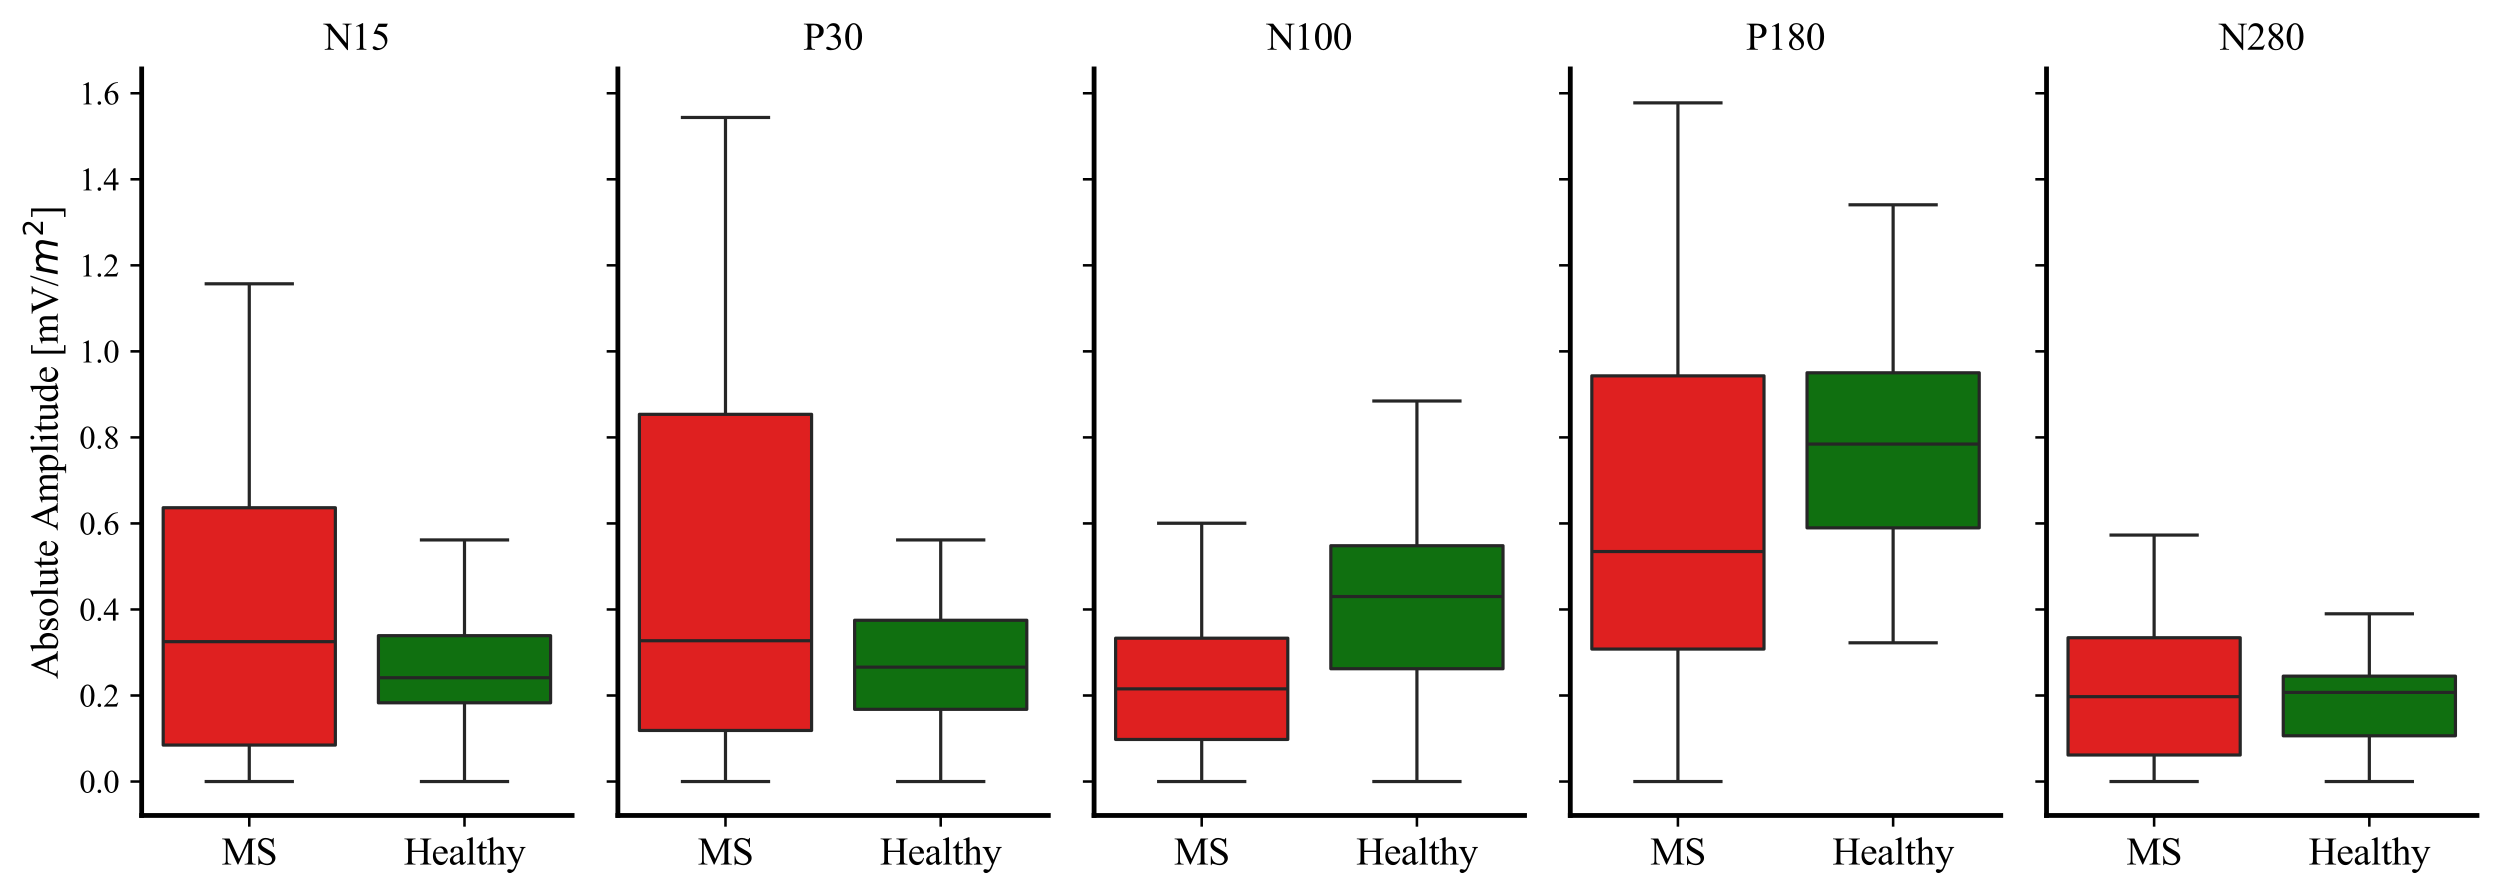 <?xml version="1.0" encoding="utf-8" standalone="no"?>
<!DOCTYPE svg PUBLIC "-//W3C//DTD SVG 1.1//EN"
  "http://www.w3.org/Graphics/SVG/1.1/DTD/svg11.dtd">
<svg xmlns:xlink="http://www.w3.org/1999/xlink" width="781.052pt" height="279.894pt" viewBox="0 0 781.052 279.894" xmlns="http://www.w3.org/2000/svg" version="1.1">
 <defs>
  <style type="text/css">*{stroke-linejoin: round; stroke-linecap: butt}</style>
 </defs>
 <g id="figure_1">
  <g id="patch_1">
   <path d="M 0 279.894 
L 781.052 279.894 
L 781.052 0 
L 0 0 
z
" style="fill: #ffffff"/>
  </g>
  <g id="axes_1">
   <g id="patch_2">
    <path d="M 44.26 254.773 
L 178.738 254.773 
L 178.738 21.532 
L 44.26 21.532 
z
" style="fill: #ffffff"/>
   </g>
   <g id="matplotlib.axis_1">
    <g id="xtick_1">
     <g id="line2d_1">
      <defs>
       <path id="m2c99f7ec53" d="M 0 0 
L 0 3.5 
" style="stroke: #000000; stroke-width: 0.8"/>
      </defs>
      <g>
       <use xlink:href="#m2c99f7ec53" x="77.88" y="254.773" style="stroke: #000000; stroke-width: 0.8"/>
      </g>
     </g>
     <g id="text_1">
      <!-- MS -->
      <g transform="translate(69.208 270.105) scale(0.12 -0.12)">
       <defs>
        <path id="TimesNewRomanPSMT-4d" d="M 2619 0 
L 981 3566 
L 981 734 
Q 981 344 1066 247 
Q 1181 116 1431 116 
L 1581 116 
L 1581 0 
L 106 0 
L 106 116 
L 256 116 
Q 525 116 638 278 
Q 706 378 706 734 
L 706 3503 
Q 706 3784 644 3909 
Q 600 4000 483 4061 
Q 366 4122 106 4122 
L 106 4238 
L 1306 4238 
L 2844 922 
L 4356 4238 
L 5556 4238 
L 5556 4122 
L 5409 4122 
Q 5138 4122 5025 3959 
Q 4956 3859 4956 3503 
L 4956 734 
Q 4956 344 5044 247 
Q 5159 116 5409 116 
L 5556 116 
L 5556 0 
L 3756 0 
L 3756 116 
L 3906 116 
Q 4178 116 4288 278 
Q 4356 378 4356 734 
L 4356 3566 
L 2722 0 
L 2619 0 
z
" transform="scale(0.016)"/>
        <path id="TimesNewRomanPSMT-53" d="M 2934 4334 
L 2934 2869 
L 2819 2869 
Q 2763 3291 2617 3541 
Q 2472 3791 2203 3937 
Q 1934 4084 1647 4084 
Q 1322 4084 1109 3886 
Q 897 3688 897 3434 
Q 897 3241 1031 3081 
Q 1225 2847 1953 2456 
Q 2547 2138 2764 1967 
Q 2981 1797 3098 1565 
Q 3216 1334 3216 1081 
Q 3216 600 2842 251 
Q 2469 -97 1881 -97 
Q 1697 -97 1534 -69 
Q 1438 -53 1133 45 
Q 828 144 747 144 
Q 669 144 623 97 
Q 578 50 556 -97 
L 441 -97 
L 441 1356 
L 556 1356 
Q 638 900 775 673 
Q 913 447 1195 297 
Q 1478 147 1816 147 
Q 2206 147 2432 353 
Q 2659 559 2659 841 
Q 2659 997 2573 1156 
Q 2488 1316 2306 1453 
Q 2184 1547 1640 1851 
Q 1097 2156 867 2337 
Q 638 2519 519 2737 
Q 400 2956 400 3219 
Q 400 3675 750 4004 
Q 1100 4334 1641 4334 
Q 1978 4334 2356 4169 
Q 2531 4091 2603 4091 
Q 2684 4091 2736 4139 
Q 2788 4188 2819 4334 
L 2934 4334 
z
" transform="scale(0.016)"/>
       </defs>
       <use xlink:href="#TimesNewRomanPSMT-4d"/>
       <use xlink:href="#TimesNewRomanPSMT-53" x="88.916"/>
      </g>
     </g>
    </g>
    <g id="xtick_2">
     <g id="line2d_2">
      <g>
       <use xlink:href="#m2c99f7ec53" x="145.119" y="254.773" style="stroke: #000000; stroke-width: 0.8"/>
      </g>
     </g>
     <g id="text_2">
      <!-- Healthy -->
      <g transform="translate(126.125 270.105) scale(0.12 -0.12)">
       <defs>
        <path id="TimesNewRomanPSMT-48" d="M 1316 2272 
L 3284 2272 
L 3284 3484 
Q 3284 3809 3244 3913 
Q 3213 3991 3113 4047 
Q 2978 4122 2828 4122 
L 2678 4122 
L 2678 4238 
L 4491 4238 
L 4491 4122 
L 4341 4122 
Q 4191 4122 4056 4050 
Q 3956 4000 3920 3898 
Q 3884 3797 3884 3484 
L 3884 750 
Q 3884 428 3925 325 
Q 3956 247 4053 191 
Q 4191 116 4341 116 
L 4491 116 
L 4491 0 
L 2678 0 
L 2678 116 
L 2828 116 
Q 3088 116 3206 269 
Q 3284 369 3284 750 
L 3284 2041 
L 1316 2041 
L 1316 750 
Q 1316 428 1356 325 
Q 1388 247 1488 191 
Q 1622 116 1772 116 
L 1925 116 
L 1925 0 
L 109 0 
L 109 116 
L 259 116 
Q 522 116 641 269 
Q 716 369 716 750 
L 716 3484 
Q 716 3809 675 3913 
Q 644 3991 547 4047 
Q 409 4122 259 4122 
L 109 4122 
L 109 4238 
L 1925 4238 
L 1925 4122 
L 1772 4122 
Q 1622 4122 1488 4050 
Q 1391 4000 1353 3898 
Q 1316 3797 1316 3484 
L 1316 2272 
z
" transform="scale(0.016)"/>
        <path id="TimesNewRomanPSMT-65" d="M 681 1784 
Q 678 1147 991 784 
Q 1303 422 1725 422 
Q 2006 422 2214 576 
Q 2422 731 2563 1106 
L 2659 1044 
Q 2594 616 2278 264 
Q 1963 -88 1488 -88 
Q 972 -88 605 314 
Q 238 716 238 1394 
Q 238 2128 614 2539 
Q 991 2950 1559 2950 
Q 2041 2950 2350 2633 
Q 2659 2316 2659 1784 
L 681 1784 
z
M 681 1966 
L 2006 1966 
Q 1991 2241 1941 2353 
Q 1863 2528 1708 2628 
Q 1553 2728 1384 2728 
Q 1125 2728 920 2526 
Q 716 2325 681 1966 
z
" transform="scale(0.016)"/>
        <path id="TimesNewRomanPSMT-61" d="M 1822 413 
Q 1381 72 1269 19 
Q 1100 -59 909 -59 
Q 613 -59 420 144 
Q 228 347 228 678 
Q 228 888 322 1041 
Q 450 1253 767 1440 
Q 1084 1628 1822 1897 
L 1822 2009 
Q 1822 2438 1686 2597 
Q 1550 2756 1291 2756 
Q 1094 2756 978 2650 
Q 859 2544 859 2406 
L 866 2225 
Q 866 2081 792 2003 
Q 719 1925 600 1925 
Q 484 1925 411 2006 
Q 338 2088 338 2228 
Q 338 2497 613 2722 
Q 888 2947 1384 2947 
Q 1766 2947 2009 2819 
Q 2194 2722 2281 2516 
Q 2338 2381 2338 1966 
L 2338 994 
Q 2338 584 2353 492 
Q 2369 400 2405 369 
Q 2441 338 2488 338 
Q 2538 338 2575 359 
Q 2641 400 2828 588 
L 2828 413 
Q 2478 -56 2159 -56 
Q 2006 -56 1915 50 
Q 1825 156 1822 413 
z
M 1822 616 
L 1822 1706 
Q 1350 1519 1213 1441 
Q 966 1303 859 1153 
Q 753 1003 753 825 
Q 753 600 887 451 
Q 1022 303 1197 303 
Q 1434 303 1822 616 
z
" transform="scale(0.016)"/>
        <path id="TimesNewRomanPSMT-6c" d="M 1184 4444 
L 1184 647 
Q 1184 378 1223 290 
Q 1263 203 1344 158 
Q 1425 113 1647 113 
L 1647 0 
L 244 0 
L 244 113 
Q 441 113 512 153 
Q 584 194 625 287 
Q 666 381 666 647 
L 666 3247 
Q 666 3731 644 3842 
Q 622 3953 573 3993 
Q 525 4034 450 4034 
Q 369 4034 244 3984 
L 191 4094 
L 1044 4444 
L 1184 4444 
z
" transform="scale(0.016)"/>
        <path id="TimesNewRomanPSMT-74" d="M 1031 3803 
L 1031 2863 
L 1700 2863 
L 1700 2644 
L 1031 2644 
L 1031 788 
Q 1031 509 1111 412 
Q 1191 316 1316 316 
Q 1419 316 1516 380 
Q 1613 444 1666 569 
L 1788 569 
Q 1678 263 1478 108 
Q 1278 -47 1066 -47 
Q 922 -47 784 33 
Q 647 113 581 261 
Q 516 409 516 719 
L 516 2644 
L 63 2644 
L 63 2747 
Q 234 2816 414 2980 
Q 594 3144 734 3369 
Q 806 3488 934 3803 
L 1031 3803 
z
" transform="scale(0.016)"/>
        <path id="TimesNewRomanPSMT-68" d="M 1041 4444 
L 1041 2350 
Q 1388 2731 1591 2839 
Q 1794 2947 1997 2947 
Q 2241 2947 2416 2812 
Q 2591 2678 2675 2391 
Q 2734 2191 2734 1659 
L 2734 647 
Q 2734 375 2778 275 
Q 2809 200 2884 156 
Q 2959 113 3159 113 
L 3159 0 
L 1753 0 
L 1753 113 
L 1819 113 
Q 2019 113 2097 173 
Q 2175 234 2206 353 
Q 2216 403 2216 647 
L 2216 1659 
Q 2216 2128 2167 2275 
Q 2119 2422 2012 2495 
Q 1906 2569 1756 2569 
Q 1603 2569 1437 2487 
Q 1272 2406 1041 2159 
L 1041 647 
Q 1041 353 1073 281 
Q 1106 209 1195 161 
Q 1284 113 1503 113 
L 1503 0 
L 84 0 
L 84 113 
Q 275 113 384 172 
Q 447 203 484 290 
Q 522 378 522 647 
L 522 3238 
Q 522 3728 498 3840 
Q 475 3953 426 3993 
Q 378 4034 297 4034 
Q 231 4034 84 3984 
L 41 4094 
L 897 4444 
L 1041 4444 
z
" transform="scale(0.016)"/>
        <path id="TimesNewRomanPSMT-79" d="M 38 2863 
L 1372 2863 
L 1372 2747 
L 1306 2747 
Q 1166 2747 1095 2686 
Q 1025 2625 1025 2534 
Q 1025 2413 1128 2197 
L 1825 753 
L 2466 2334 
Q 2519 2463 2519 2588 
Q 2519 2644 2497 2672 
Q 2472 2706 2419 2726 
Q 2366 2747 2231 2747 
L 2231 2863 
L 3163 2863 
L 3163 2747 
Q 3047 2734 2984 2696 
Q 2922 2659 2847 2556 
Q 2819 2513 2741 2316 
L 1575 -541 
Q 1406 -956 1132 -1168 
Q 859 -1381 606 -1381 
Q 422 -1381 303 -1275 
Q 184 -1169 184 -1031 
Q 184 -900 270 -820 
Q 356 -741 506 -741 
Q 609 -741 788 -809 
Q 913 -856 944 -856 
Q 1038 -856 1148 -759 
Q 1259 -663 1372 -384 
L 1575 113 
L 547 2272 
Q 500 2369 397 2513 
Q 319 2622 269 2659 
Q 197 2709 38 2747 
L 38 2863 
z
" transform="scale(0.016)"/>
       </defs>
       <use xlink:href="#TimesNewRomanPSMT-48"/>
       <use xlink:href="#TimesNewRomanPSMT-65" x="72.217"/>
       <use xlink:href="#TimesNewRomanPSMT-61" x="116.602"/>
       <use xlink:href="#TimesNewRomanPSMT-6c" x="160.986"/>
       <use xlink:href="#TimesNewRomanPSMT-74" x="188.77"/>
       <use xlink:href="#TimesNewRomanPSMT-68" x="216.553"/>
       <use xlink:href="#TimesNewRomanPSMT-79" x="266.553"/>
      </g>
     </g>
    </g>
   </g>
   <g id="matplotlib.axis_2">
    <g id="ytick_1">
     <g id="line2d_3">
      <defs>
       <path id="m63842a3127" d="M 0 0 
L -3.5 0 
" style="stroke: #000000; stroke-width: 0.8"/>
      </defs>
      <g>
       <use xlink:href="#m63842a3127" x="44.26" y="244.171" style="stroke: #000000; stroke-width: 0.8"/>
      </g>
     </g>
     <g id="text_3">
      <!-- 0.0 -->
      <g transform="translate(24.76 247.643) scale(0.1 -0.1)">
       <defs>
        <path id="TimesNewRomanPSMT-30" d="M 231 2094 
Q 231 2819 450 3342 
Q 669 3866 1031 4122 
Q 1313 4325 1613 4325 
Q 2100 4325 2488 3828 
Q 2972 3213 2972 2159 
Q 2972 1422 2759 906 
Q 2547 391 2217 158 
Q 1888 -75 1581 -75 
Q 975 -75 572 641 
Q 231 1244 231 2094 
z
M 844 2016 
Q 844 1141 1059 588 
Q 1238 122 1591 122 
Q 1759 122 1940 273 
Q 2122 425 2216 781 
Q 2359 1319 2359 2297 
Q 2359 3022 2209 3506 
Q 2097 3866 1919 4016 
Q 1791 4119 1609 4119 
Q 1397 4119 1231 3928 
Q 1006 3669 925 3112 
Q 844 2556 844 2016 
z
" transform="scale(0.016)"/>
        <path id="TimesNewRomanPSMT-2e" d="M 800 606 
Q 947 606 1047 504 
Q 1147 403 1147 259 
Q 1147 116 1045 14 
Q 944 -88 800 -88 
Q 656 -88 554 14 
Q 453 116 453 259 
Q 453 406 554 506 
Q 656 606 800 606 
z
" transform="scale(0.016)"/>
       </defs>
       <use xlink:href="#TimesNewRomanPSMT-30"/>
       <use xlink:href="#TimesNewRomanPSMT-2e" x="50"/>
       <use xlink:href="#TimesNewRomanPSMT-30" x="75"/>
      </g>
     </g>
    </g>
    <g id="ytick_2">
     <g id="line2d_4">
      <g>
       <use xlink:href="#m63842a3127" x="44.26" y="217.292" style="stroke: #000000; stroke-width: 0.8"/>
      </g>
     </g>
     <g id="text_4">
      <!-- 0.2 -->
      <g transform="translate(24.76 220.764) scale(0.1 -0.1)">
       <defs>
        <path id="TimesNewRomanPSMT-32" d="M 2934 816 
L 2638 0 
L 138 0 
L 138 116 
Q 1241 1122 1691 1759 
Q 2141 2397 2141 2925 
Q 2141 3328 1894 3587 
Q 1647 3847 1303 3847 
Q 991 3847 742 3664 
Q 494 3481 375 3128 
L 259 3128 
Q 338 3706 661 4015 
Q 984 4325 1469 4325 
Q 1984 4325 2329 3994 
Q 2675 3663 2675 3213 
Q 2675 2891 2525 2569 
Q 2294 2063 1775 1497 
Q 997 647 803 472 
L 1909 472 
Q 2247 472 2383 497 
Q 2519 522 2628 598 
Q 2738 675 2819 816 
L 2934 816 
z
" transform="scale(0.016)"/>
       </defs>
       <use xlink:href="#TimesNewRomanPSMT-30"/>
       <use xlink:href="#TimesNewRomanPSMT-2e" x="50"/>
       <use xlink:href="#TimesNewRomanPSMT-32" x="75"/>
      </g>
     </g>
    </g>
    <g id="ytick_3">
     <g id="line2d_5">
      <g>
       <use xlink:href="#m63842a3127" x="44.26" y="190.413" style="stroke: #000000; stroke-width: 0.8"/>
      </g>
     </g>
     <g id="text_5">
      <!-- 0.4 -->
      <g transform="translate(24.76 193.885) scale(0.1 -0.1)">
       <defs>
        <path id="TimesNewRomanPSMT-34" d="M 2978 1563 
L 2978 1119 
L 2409 1119 
L 2409 0 
L 1894 0 
L 1894 1119 
L 100 1119 
L 100 1519 
L 2066 4325 
L 2409 4325 
L 2409 1563 
L 2978 1563 
z
M 1894 1563 
L 1894 3666 
L 406 1563 
L 1894 1563 
z
" transform="scale(0.016)"/>
       </defs>
       <use xlink:href="#TimesNewRomanPSMT-30"/>
       <use xlink:href="#TimesNewRomanPSMT-2e" x="50"/>
       <use xlink:href="#TimesNewRomanPSMT-34" x="75"/>
      </g>
     </g>
    </g>
    <g id="ytick_4">
     <g id="line2d_6">
      <g>
       <use xlink:href="#m63842a3127" x="44.26" y="163.534" style="stroke: #000000; stroke-width: 0.8"/>
      </g>
     </g>
     <g id="text_6">
      <!-- 0.6 -->
      <g transform="translate(24.76 167.006) scale(0.1 -0.1)">
       <defs>
        <path id="TimesNewRomanPSMT-36" d="M 2869 4325 
L 2869 4209 
Q 2456 4169 2195 4045 
Q 1934 3922 1679 3669 
Q 1425 3416 1258 3105 
Q 1091 2794 978 2366 
Q 1428 2675 1881 2675 
Q 2316 2675 2634 2325 
Q 2953 1975 2953 1425 
Q 2953 894 2631 456 
Q 2244 -75 1606 -75 
Q 1172 -75 869 213 
Q 275 772 275 1663 
Q 275 2231 503 2743 
Q 731 3256 1154 3653 
Q 1578 4050 1965 4187 
Q 2353 4325 2688 4325 
L 2869 4325 
z
M 925 2138 
Q 869 1716 869 1456 
Q 869 1156 980 804 
Q 1091 453 1309 247 
Q 1469 100 1697 100 
Q 1969 100 2183 356 
Q 2397 613 2397 1088 
Q 2397 1622 2184 2012 
Q 1972 2403 1581 2403 
Q 1463 2403 1327 2353 
Q 1191 2303 925 2138 
z
" transform="scale(0.016)"/>
       </defs>
       <use xlink:href="#TimesNewRomanPSMT-30"/>
       <use xlink:href="#TimesNewRomanPSMT-2e" x="50"/>
       <use xlink:href="#TimesNewRomanPSMT-36" x="75"/>
      </g>
     </g>
    </g>
    <g id="ytick_5">
     <g id="line2d_7">
      <g>
       <use xlink:href="#m63842a3127" x="44.26" y="136.655" style="stroke: #000000; stroke-width: 0.8"/>
      </g>
     </g>
     <g id="text_7">
      <!-- 0.8 -->
      <g transform="translate(24.76 140.127) scale(0.1 -0.1)">
       <defs>
        <path id="TimesNewRomanPSMT-38" d="M 1228 2134 
Q 725 2547 579 2797 
Q 434 3047 434 3316 
Q 434 3728 753 4026 
Q 1072 4325 1600 4325 
Q 2113 4325 2425 4047 
Q 2738 3769 2738 3413 
Q 2738 3175 2569 2928 
Q 2400 2681 1866 2347 
Q 2416 1922 2594 1678 
Q 2831 1359 2831 1006 
Q 2831 559 2490 242 
Q 2150 -75 1597 -75 
Q 994 -75 656 303 
Q 388 606 388 966 
Q 388 1247 577 1523 
Q 766 1800 1228 2134 
z
M 1719 2469 
Q 2094 2806 2194 3001 
Q 2294 3197 2294 3444 
Q 2294 3772 2109 3958 
Q 1925 4144 1606 4144 
Q 1288 4144 1088 3959 
Q 888 3775 888 3528 
Q 888 3366 970 3203 
Q 1053 3041 1206 2894 
L 1719 2469 
z
M 1375 2016 
Q 1116 1797 991 1539 
Q 866 1281 866 981 
Q 866 578 1086 336 
Q 1306 94 1647 94 
Q 1984 94 2187 284 
Q 2391 475 2391 747 
Q 2391 972 2272 1150 
Q 2050 1481 1375 2016 
z
" transform="scale(0.016)"/>
       </defs>
       <use xlink:href="#TimesNewRomanPSMT-30"/>
       <use xlink:href="#TimesNewRomanPSMT-2e" x="50"/>
       <use xlink:href="#TimesNewRomanPSMT-38" x="75"/>
      </g>
     </g>
    </g>
    <g id="ytick_6">
     <g id="line2d_8">
      <g>
       <use xlink:href="#m63842a3127" x="44.26" y="109.776" style="stroke: #000000; stroke-width: 0.8"/>
      </g>
     </g>
     <g id="text_8">
      <!-- 1.0 -->
      <g transform="translate(24.76 113.248) scale(0.1 -0.1)">
       <defs>
        <path id="TimesNewRomanPSMT-31" d="M 750 3822 
L 1781 4325 
L 1884 4325 
L 1884 747 
Q 1884 391 1914 303 
Q 1944 216 2037 169 
Q 2131 122 2419 116 
L 2419 0 
L 825 0 
L 825 116 
Q 1125 122 1212 167 
Q 1300 213 1334 289 
Q 1369 366 1369 747 
L 1369 3034 
Q 1369 3497 1338 3628 
Q 1316 3728 1258 3775 
Q 1200 3822 1119 3822 
Q 1003 3822 797 3725 
L 750 3822 
z
" transform="scale(0.016)"/>
       </defs>
       <use xlink:href="#TimesNewRomanPSMT-31"/>
       <use xlink:href="#TimesNewRomanPSMT-2e" x="50"/>
       <use xlink:href="#TimesNewRomanPSMT-30" x="75"/>
      </g>
     </g>
    </g>
    <g id="ytick_7">
     <g id="line2d_9">
      <g>
       <use xlink:href="#m63842a3127" x="44.26" y="82.897" style="stroke: #000000; stroke-width: 0.8"/>
      </g>
     </g>
     <g id="text_9">
      <!-- 1.2 -->
      <g transform="translate(24.76 86.369) scale(0.1 -0.1)">
       <use xlink:href="#TimesNewRomanPSMT-31"/>
       <use xlink:href="#TimesNewRomanPSMT-2e" x="50"/>
       <use xlink:href="#TimesNewRomanPSMT-32" x="75"/>
      </g>
     </g>
    </g>
    <g id="ytick_8">
     <g id="line2d_10">
      <g>
       <use xlink:href="#m63842a3127" x="44.26" y="56.018" style="stroke: #000000; stroke-width: 0.8"/>
      </g>
     </g>
     <g id="text_10">
      <!-- 1.4 -->
      <g transform="translate(24.76 59.49) scale(0.1 -0.1)">
       <use xlink:href="#TimesNewRomanPSMT-31"/>
       <use xlink:href="#TimesNewRomanPSMT-2e" x="50"/>
       <use xlink:href="#TimesNewRomanPSMT-34" x="75"/>
      </g>
     </g>
    </g>
    <g id="ytick_9">
     <g id="line2d_11">
      <g>
       <use xlink:href="#m63842a3127" x="44.26" y="29.139" style="stroke: #000000; stroke-width: 0.8"/>
      </g>
     </g>
     <g id="text_11">
      <!-- 1.6 -->
      <g transform="translate(24.76 32.611) scale(0.1 -0.1)">
       <use xlink:href="#TimesNewRomanPSMT-31"/>
       <use xlink:href="#TimesNewRomanPSMT-2e" x="50"/>
       <use xlink:href="#TimesNewRomanPSMT-36" x="75"/>
      </g>
     </g>
    </g>
    <g id="text_12">
     <!-- Absolute Amplitude [mV/$m^2$] -->
     <g transform="translate(18.12 212.132) rotate(-90) scale(0.12 -0.12)">
      <defs>
       <path id="TimesNewRomanPSMT-41" d="M 2928 1419 
L 1288 1419 
L 1000 750 
Q 894 503 894 381 
Q 894 284 986 211 
Q 1078 138 1384 116 
L 1384 0 
L 50 0 
L 50 116 
Q 316 163 394 238 
Q 553 388 747 847 
L 2238 4334 
L 2347 4334 
L 3822 809 
Q 4000 384 4145 257 
Q 4291 131 4550 116 
L 4550 0 
L 2878 0 
L 2878 116 
Q 3131 128 3220 200 
Q 3309 272 3309 375 
Q 3309 513 3184 809 
L 2928 1419 
z
M 2841 1650 
L 2122 3363 
L 1384 1650 
L 2841 1650 
z
" transform="scale(0.016)"/>
       <path id="TimesNewRomanPSMT-62" d="M 984 2369 
Q 1400 2947 1881 2947 
Q 2322 2947 2650 2570 
Q 2978 2194 2978 1541 
Q 2978 778 2472 313 
Q 2038 -88 1503 -88 
Q 1253 -88 995 3 
Q 738 94 469 275 
L 469 3241 
Q 469 3728 445 3840 
Q 422 3953 372 3993 
Q 322 4034 247 4034 
Q 159 4034 28 3984 
L -16 4094 
L 844 4444 
L 984 4444 
L 984 2369 
z
M 984 2169 
L 984 456 
Q 1144 300 1314 220 
Q 1484 141 1663 141 
Q 1947 141 2192 453 
Q 2438 766 2438 1363 
Q 2438 1913 2192 2208 
Q 1947 2503 1634 2503 
Q 1469 2503 1303 2419 
Q 1178 2356 984 2169 
z
" transform="scale(0.016)"/>
       <path id="TimesNewRomanPSMT-73" d="M 2050 2947 
L 2050 1972 
L 1947 1972 
Q 1828 2431 1642 2597 
Q 1456 2763 1169 2763 
Q 950 2763 815 2647 
Q 681 2531 681 2391 
Q 681 2216 781 2091 
Q 878 1963 1175 1819 
L 1631 1597 
Q 2266 1288 2266 781 
Q 2266 391 1970 151 
Q 1675 -88 1309 -88 
Q 1047 -88 709 6 
Q 606 38 541 38 
Q 469 38 428 -44 
L 325 -44 
L 325 978 
L 428 978 
Q 516 541 762 319 
Q 1009 97 1316 97 
Q 1531 97 1667 223 
Q 1803 350 1803 528 
Q 1803 744 1651 891 
Q 1500 1038 1047 1263 
Q 594 1488 453 1669 
Q 313 1847 313 2119 
Q 313 2472 555 2709 
Q 797 2947 1181 2947 
Q 1350 2947 1591 2875 
Q 1750 2828 1803 2828 
Q 1853 2828 1881 2850 
Q 1909 2872 1947 2947 
L 2050 2947 
z
" transform="scale(0.016)"/>
       <path id="TimesNewRomanPSMT-6f" d="M 1600 2947 
Q 2250 2947 2644 2453 
Q 2978 2031 2978 1484 
Q 2978 1100 2793 706 
Q 2609 313 2286 112 
Q 1963 -88 1566 -88 
Q 919 -88 538 428 
Q 216 863 216 1403 
Q 216 1797 411 2186 
Q 606 2575 925 2761 
Q 1244 2947 1600 2947 
z
M 1503 2744 
Q 1338 2744 1170 2645 
Q 1003 2547 900 2300 
Q 797 2053 797 1666 
Q 797 1041 1045 587 
Q 1294 134 1700 134 
Q 2003 134 2200 384 
Q 2397 634 2397 1244 
Q 2397 2006 2069 2444 
Q 1847 2744 1503 2744 
z
" transform="scale(0.016)"/>
       <path id="TimesNewRomanPSMT-75" d="M 2709 2863 
L 2709 1128 
Q 2709 631 2732 520 
Q 2756 409 2807 365 
Q 2859 322 2928 322 
Q 3025 322 3147 375 
L 3191 266 
L 2334 -88 
L 2194 -88 
L 2194 519 
Q 1825 119 1631 15 
Q 1438 -88 1222 -88 
Q 981 -88 804 51 
Q 628 191 559 409 
Q 491 628 491 1028 
L 491 2306 
Q 491 2509 447 2587 
Q 403 2666 317 2708 
Q 231 2750 6 2747 
L 6 2863 
L 1009 2863 
L 1009 947 
Q 1009 547 1148 422 
Q 1288 297 1484 297 
Q 1619 297 1789 381 
Q 1959 466 2194 703 
L 2194 2325 
Q 2194 2569 2105 2655 
Q 2016 2741 1734 2747 
L 1734 2863 
L 2709 2863 
z
" transform="scale(0.016)"/>
       <path id="TimesNewRomanPSMT-20" transform="scale(0.016)"/>
       <path id="TimesNewRomanPSMT-6d" d="M 1050 2338 
Q 1363 2650 1419 2697 
Q 1559 2816 1721 2881 
Q 1884 2947 2044 2947 
Q 2313 2947 2506 2790 
Q 2700 2634 2766 2338 
Q 3088 2713 3309 2830 
Q 3531 2947 3766 2947 
Q 3994 2947 4170 2830 
Q 4347 2713 4450 2447 
Q 4519 2266 4519 1878 
L 4519 647 
Q 4519 378 4559 278 
Q 4591 209 4675 161 
Q 4759 113 4950 113 
L 4950 0 
L 3538 0 
L 3538 113 
L 3597 113 
Q 3781 113 3884 184 
Q 3956 234 3988 344 
Q 4000 397 4000 647 
L 4000 1878 
Q 4000 2228 3916 2372 
Q 3794 2572 3525 2572 
Q 3359 2572 3192 2489 
Q 3025 2406 2788 2181 
L 2781 2147 
L 2788 2013 
L 2788 647 
Q 2788 353 2820 281 
Q 2853 209 2943 161 
Q 3034 113 3253 113 
L 3253 0 
L 1806 0 
L 1806 113 
Q 2044 113 2133 169 
Q 2222 225 2256 338 
Q 2272 391 2272 647 
L 2272 1878 
Q 2272 2228 2169 2381 
Q 2031 2581 1784 2581 
Q 1616 2581 1450 2491 
Q 1191 2353 1050 2181 
L 1050 647 
Q 1050 366 1089 281 
Q 1128 197 1204 155 
Q 1281 113 1516 113 
L 1516 0 
L 100 0 
L 100 113 
Q 297 113 375 155 
Q 453 197 493 289 
Q 534 381 534 647 
L 534 1741 
Q 534 2213 506 2350 
Q 484 2453 437 2492 
Q 391 2531 309 2531 
Q 222 2531 100 2484 
L 53 2597 
L 916 2947 
L 1050 2947 
L 1050 2338 
z
" transform="scale(0.016)"/>
       <path id="TimesNewRomanPSMT-70" d="M -6 2578 
L 875 2934 
L 994 2934 
L 994 2266 
Q 1216 2644 1439 2795 
Q 1663 2947 1909 2947 
Q 2341 2947 2628 2609 
Q 2981 2197 2981 1534 
Q 2981 794 2556 309 
Q 2206 -88 1675 -88 
Q 1444 -88 1275 -22 
Q 1150 25 994 166 
L 994 -706 
Q 994 -1000 1030 -1079 
Q 1066 -1159 1155 -1206 
Q 1244 -1253 1478 -1253 
L 1478 -1369 
L -22 -1369 
L -22 -1253 
L 56 -1253 
Q 228 -1256 350 -1188 
Q 409 -1153 442 -1076 
Q 475 -1000 475 -688 
L 475 2019 
Q 475 2297 450 2372 
Q 425 2447 370 2484 
Q 316 2522 222 2522 
Q 147 2522 31 2478 
L -6 2578 
z
M 994 2081 
L 994 1013 
Q 994 666 1022 556 
Q 1066 375 1236 237 
Q 1406 100 1666 100 
Q 1978 100 2172 344 
Q 2425 663 2425 1241 
Q 2425 1897 2138 2250 
Q 1938 2494 1663 2494 
Q 1513 2494 1366 2419 
Q 1253 2363 994 2081 
z
" transform="scale(0.016)"/>
       <path id="TimesNewRomanPSMT-69" d="M 928 4444 
Q 1059 4444 1151 4351 
Q 1244 4259 1244 4128 
Q 1244 3997 1151 3903 
Q 1059 3809 928 3809 
Q 797 3809 703 3903 
Q 609 3997 609 4128 
Q 609 4259 701 4351 
Q 794 4444 928 4444 
z
M 1188 2947 
L 1188 647 
Q 1188 378 1227 289 
Q 1266 200 1342 156 
Q 1419 113 1622 113 
L 1622 0 
L 231 0 
L 231 113 
Q 441 113 512 153 
Q 584 194 626 287 
Q 669 381 669 647 
L 669 1750 
Q 669 2216 641 2353 
Q 619 2453 572 2492 
Q 525 2531 444 2531 
Q 356 2531 231 2484 
L 188 2597 
L 1050 2947 
L 1188 2947 
z
" transform="scale(0.016)"/>
       <path id="TimesNewRomanPSMT-64" d="M 2222 322 
Q 2013 103 1813 7 
Q 1613 -88 1381 -88 
Q 913 -88 563 304 
Q 213 697 213 1313 
Q 213 1928 600 2439 
Q 988 2950 1597 2950 
Q 1975 2950 2222 2709 
L 2222 3238 
Q 2222 3728 2198 3840 
Q 2175 3953 2125 3993 
Q 2075 4034 2000 4034 
Q 1919 4034 1784 3984 
L 1744 4094 
L 2597 4444 
L 2738 4444 
L 2738 1134 
Q 2738 631 2761 520 
Q 2784 409 2836 365 
Q 2888 322 2956 322 
Q 3041 322 3181 375 
L 3216 266 
L 2366 -88 
L 2222 -88 
L 2222 322 
z
M 2222 541 
L 2222 2016 
Q 2203 2228 2109 2403 
Q 2016 2578 1861 2667 
Q 1706 2756 1559 2756 
Q 1284 2756 1069 2509 
Q 784 2184 784 1559 
Q 784 928 1059 592 
Q 1334 256 1672 256 
Q 1956 256 2222 541 
z
" transform="scale(0.016)"/>
       <path id="TimesNewRomanPSMT-5b" d="M 1900 -1269 
L 525 -1269 
L 525 4334 
L 1900 4334 
L 1900 4088 
L 994 4088 
L 994 -1025 
L 1900 -1025 
L 1900 -1269 
z
" transform="scale(0.016)"/>
       <path id="TimesNewRomanPSMT-56" d="M 4544 4238 
L 4544 4122 
Q 4319 4081 4203 3978 
Q 4038 3825 3909 3509 
L 2431 -97 
L 2316 -97 
L 728 3556 
Q 606 3838 556 3900 
Q 478 3997 364 4051 
Q 250 4106 56 4122 
L 56 4238 
L 1788 4238 
L 1788 4122 
Q 1494 4094 1406 4022 
Q 1319 3950 1319 3838 
Q 1319 3681 1463 3350 
L 2541 866 
L 3541 3319 
Q 3688 3681 3688 3822 
Q 3688 3913 3597 3995 
Q 3506 4078 3291 4113 
Q 3275 4116 3238 4122 
L 3238 4238 
L 4544 4238 
z
" transform="scale(0.016)"/>
       <path id="TimesNewRomanPSMT-2f" d="M 1794 4444 
L 259 -88 
L 9 -88 
L 1544 4444 
L 1794 4444 
z
" transform="scale(0.016)"/>
       <path id="DejaVuSans-Oblique-6d" d="M 5747 2113 
L 5338 0 
L 4763 0 
L 5166 2094 
Q 5191 2228 5203 2325 
Q 5216 2422 5216 2491 
Q 5216 2772 5059 2928 
Q 4903 3084 4622 3084 
Q 4203 3084 3875 2770 
Q 3547 2456 3450 1953 
L 3066 0 
L 2491 0 
L 2900 2094 
Q 2925 2209 2937 2307 
Q 2950 2406 2950 2484 
Q 2950 2769 2794 2926 
Q 2638 3084 2363 3084 
Q 1938 3084 1609 2770 
Q 1281 2456 1184 1953 
L 800 0 
L 225 0 
L 909 3500 
L 1484 3500 
L 1375 2956 
Q 1609 3263 1923 3423 
Q 2238 3584 2597 3584 
Q 2978 3584 3223 3384 
Q 3469 3184 3519 2828 
Q 3781 3197 4126 3390 
Q 4472 3584 4856 3584 
Q 5306 3584 5551 3325 
Q 5797 3066 5797 2591 
Q 5797 2488 5784 2364 
Q 5772 2241 5747 2113 
z
" transform="scale(0.016)"/>
       <path id="DejaVuSans-32" d="M 1228 531 
L 3431 531 
L 3431 0 
L 469 0 
L 469 531 
Q 828 903 1448 1529 
Q 2069 2156 2228 2338 
Q 2531 2678 2651 2914 
Q 2772 3150 2772 3378 
Q 2772 3750 2511 3984 
Q 2250 4219 1831 4219 
Q 1534 4219 1204 4116 
Q 875 4013 500 3803 
L 500 4441 
Q 881 4594 1212 4672 
Q 1544 4750 1819 4750 
Q 2544 4750 2975 4387 
Q 3406 4025 3406 3419 
Q 3406 3131 3298 2873 
Q 3191 2616 2906 2266 
Q 2828 2175 2409 1742 
Q 1991 1309 1228 531 
z
" transform="scale(0.016)"/>
       <path id="TimesNewRomanPSMT-5d" d="M 234 4334 
L 1609 4334 
L 1609 -1272 
L 234 -1272 
L 234 -1025 
L 1141 -1025 
L 1141 4088 
L 234 4088 
L 234 4334 
z
" transform="scale(0.016)"/>
      </defs>
      <use xlink:href="#TimesNewRomanPSMT-41" transform="translate(0 0.766)"/>
      <use xlink:href="#TimesNewRomanPSMT-62" transform="translate(72.217 0.766)"/>
      <use xlink:href="#TimesNewRomanPSMT-73" transform="translate(122.217 0.766)"/>
      <use xlink:href="#TimesNewRomanPSMT-6f" transform="translate(161.133 0.766)"/>
      <use xlink:href="#TimesNewRomanPSMT-6c" transform="translate(211.133 0.766)"/>
      <use xlink:href="#TimesNewRomanPSMT-75" transform="translate(238.916 0.766)"/>
      <use xlink:href="#TimesNewRomanPSMT-74" transform="translate(288.916 0.766)"/>
      <use xlink:href="#TimesNewRomanPSMT-65" transform="translate(316.699 0.766)"/>
      <use xlink:href="#TimesNewRomanPSMT-20" transform="translate(361.084 0.766)"/>
      <use xlink:href="#TimesNewRomanPSMT-41" transform="translate(386.084 0.766)"/>
      <use xlink:href="#TimesNewRomanPSMT-6d" transform="translate(458.301 0.766)"/>
      <use xlink:href="#TimesNewRomanPSMT-70" transform="translate(536.084 0.766)"/>
      <use xlink:href="#TimesNewRomanPSMT-6c" transform="translate(586.084 0.766)"/>
      <use xlink:href="#TimesNewRomanPSMT-69" transform="translate(613.867 0.766)"/>
      <use xlink:href="#TimesNewRomanPSMT-74" transform="translate(641.65 0.766)"/>
      <use xlink:href="#TimesNewRomanPSMT-75" transform="translate(669.434 0.766)"/>
      <use xlink:href="#TimesNewRomanPSMT-64" transform="translate(719.434 0.766)"/>
      <use xlink:href="#TimesNewRomanPSMT-65" transform="translate(769.434 0.766)"/>
      <use xlink:href="#TimesNewRomanPSMT-20" transform="translate(813.818 0.766)"/>
      <use xlink:href="#TimesNewRomanPSMT-5b" transform="translate(838.818 0.766)"/>
      <use xlink:href="#TimesNewRomanPSMT-6d" transform="translate(872.119 0.766)"/>
      <use xlink:href="#TimesNewRomanPSMT-56" transform="translate(949.902 0.766)"/>
      <use xlink:href="#TimesNewRomanPSMT-2f" transform="translate(1022.119 0.766)"/>
      <use xlink:href="#DejaVuSans-Oblique-6d" transform="translate(1049.902 0.766)"/>
      <use xlink:href="#DejaVuSans-32" transform="translate(1151.964 39.047) scale(0.7)"/>
      <use xlink:href="#TimesNewRomanPSMT-5d" transform="translate(1199.235 0.766)"/>
     </g>
    </g>
   </g>
   <g id="patch_3">
    <path d="M 50.984 232.779 
L 104.775 232.779 
L 104.775 158.63 
L 50.984 158.63 
L 50.984 232.779 
z
" clip-path="url(#p8a18d5c0bf)" style="fill: #df2020; stroke: #262626; stroke-linejoin: miter"/>
   </g>
   <g id="line2d_12">
    <path d="M 77.88 232.779 
L 77.88 244.171 
" clip-path="url(#p8a18d5c0bf)" style="fill: none; stroke: #262626"/>
   </g>
   <g id="line2d_13">
    <path d="M 77.88 158.63 
L 77.88 88.667 
" clip-path="url(#p8a18d5c0bf)" style="fill: none; stroke: #262626"/>
   </g>
   <g id="line2d_14">
    <path d="M 64.432 244.171 
L 91.327 244.171 
" clip-path="url(#p8a18d5c0bf)" style="fill: none; stroke: #262626; stroke-linecap: square"/>
   </g>
   <g id="line2d_15">
    <path d="M 64.432 88.667 
L 91.327 88.667 
" clip-path="url(#p8a18d5c0bf)" style="fill: none; stroke: #262626; stroke-linecap: square"/>
   </g>
   <g id="patch_4">
    <path d="M 118.223 219.576 
L 172.014 219.576 
L 172.014 198.596 
L 118.223 198.596 
L 118.223 219.576 
z
" clip-path="url(#p8a18d5c0bf)" style="fill: #107010; stroke: #262626; stroke-linejoin: miter"/>
   </g>
   <g id="line2d_16">
    <path d="M 145.119 219.576 
L 145.119 244.171 
" clip-path="url(#p8a18d5c0bf)" style="fill: none; stroke: #262626"/>
   </g>
   <g id="line2d_17">
    <path d="M 145.119 198.596 
L 145.119 168.691 
" clip-path="url(#p8a18d5c0bf)" style="fill: none; stroke: #262626"/>
   </g>
   <g id="line2d_18">
    <path d="M 131.671 244.171 
L 158.567 244.171 
" clip-path="url(#p8a18d5c0bf)" style="fill: none; stroke: #262626; stroke-linecap: square"/>
   </g>
   <g id="line2d_19">
    <path d="M 131.671 168.691 
L 158.567 168.691 
" clip-path="url(#p8a18d5c0bf)" style="fill: none; stroke: #262626; stroke-linecap: square"/>
   </g>
   <g id="line2d_20">
    <path d="M 50.984 200.471 
L 104.775 200.471 
" clip-path="url(#p8a18d5c0bf)" style="fill: none; stroke: #262626"/>
   </g>
   <g id="line2d_21">
    <path d="M 118.223 211.732 
L 172.014 211.732 
" clip-path="url(#p8a18d5c0bf)" style="fill: none; stroke: #262626"/>
   </g>
   <g id="patch_5">
    <path d="M 44.26 254.773 
L 44.26 21.532 
" style="fill: none; stroke: #000000; stroke-width: 1.5; stroke-linejoin: miter; stroke-linecap: square"/>
   </g>
   <g id="patch_6">
    <path d="M 44.26 254.773 
L 178.738 254.773 
" style="fill: none; stroke: #000000; stroke-width: 1.5; stroke-linejoin: miter; stroke-linecap: square"/>
   </g>
   <g id="text_13">
    <!-- N15 -->
    <g transform="translate(101.166 15.533) scale(0.12 -0.12)">
     <defs>
      <path id="TimesNewRomanPSMT-4e" d="M -84 4238 
L 1066 4238 
L 3656 1059 
L 3656 3503 
Q 3656 3894 3569 3991 
Q 3453 4122 3203 4122 
L 3056 4122 
L 3056 4238 
L 4531 4238 
L 4531 4122 
L 4381 4122 
Q 4113 4122 4000 3959 
Q 3931 3859 3931 3503 
L 3931 -69 
L 3819 -69 
L 1025 3344 
L 1025 734 
Q 1025 344 1109 247 
Q 1228 116 1475 116 
L 1625 116 
L 1625 0 
L 150 0 
L 150 116 
L 297 116 
Q 569 116 681 278 
Q 750 378 750 734 
L 750 3681 
Q 566 3897 470 3965 
Q 375 4034 191 4094 
Q 100 4122 -84 4122 
L -84 4238 
z
" transform="scale(0.016)"/>
      <path id="TimesNewRomanPSMT-35" d="M 2778 4238 
L 2534 3706 
L 1259 3706 
L 981 3138 
Q 1809 3016 2294 2522 
Q 2709 2097 2709 1522 
Q 2709 1188 2573 903 
Q 2438 619 2231 419 
Q 2025 219 1772 97 
Q 1413 -75 1034 -75 
Q 653 -75 479 54 
Q 306 184 306 341 
Q 306 428 378 495 
Q 450 563 559 563 
Q 641 563 702 538 
Q 763 513 909 409 
Q 1144 247 1384 247 
Q 1750 247 2026 523 
Q 2303 800 2303 1197 
Q 2303 1581 2056 1914 
Q 1809 2247 1375 2428 
Q 1034 2569 447 2591 
L 1259 4238 
L 2778 4238 
z
" transform="scale(0.016)"/>
     </defs>
     <use xlink:href="#TimesNewRomanPSMT-4e"/>
     <use xlink:href="#TimesNewRomanPSMT-31" x="72.217"/>
     <use xlink:href="#TimesNewRomanPSMT-35" x="122.217"/>
    </g>
   </g>
  </g>
  <g id="axes_2">
   <g id="patch_7">
    <path d="M 193.038 254.773 
L 327.517 254.773 
L 327.517 21.532 
L 193.038 21.532 
z
" style="fill: #ffffff"/>
   </g>
   <g id="matplotlib.axis_3">
    <g id="xtick_3">
     <g id="line2d_22">
      <g>
       <use xlink:href="#m2c99f7ec53" x="226.658" y="254.773" style="stroke: #000000; stroke-width: 0.8"/>
      </g>
     </g>
     <g id="text_14">
      <!-- MS -->
      <g transform="translate(217.986 270.105) scale(0.12 -0.12)">
       <use xlink:href="#TimesNewRomanPSMT-4d"/>
       <use xlink:href="#TimesNewRomanPSMT-53" x="88.916"/>
      </g>
     </g>
    </g>
    <g id="xtick_4">
     <g id="line2d_23">
      <g>
       <use xlink:href="#m2c99f7ec53" x="293.897" y="254.773" style="stroke: #000000; stroke-width: 0.8"/>
      </g>
     </g>
     <g id="text_15">
      <!-- Healthy -->
      <g transform="translate(274.903 270.105) scale(0.12 -0.12)">
       <use xlink:href="#TimesNewRomanPSMT-48"/>
       <use xlink:href="#TimesNewRomanPSMT-65" x="72.217"/>
       <use xlink:href="#TimesNewRomanPSMT-61" x="116.602"/>
       <use xlink:href="#TimesNewRomanPSMT-6c" x="160.986"/>
       <use xlink:href="#TimesNewRomanPSMT-74" x="188.77"/>
       <use xlink:href="#TimesNewRomanPSMT-68" x="216.553"/>
       <use xlink:href="#TimesNewRomanPSMT-79" x="266.553"/>
      </g>
     </g>
    </g>
   </g>
   <g id="matplotlib.axis_4">
    <g id="ytick_10">
     <g id="line2d_24">
      <g>
       <use xlink:href="#m63842a3127" x="193.038" y="244.171" style="stroke: #000000; stroke-width: 0.8"/>
      </g>
     </g>
    </g>
    <g id="ytick_11">
     <g id="line2d_25">
      <g>
       <use xlink:href="#m63842a3127" x="193.038" y="217.292" style="stroke: #000000; stroke-width: 0.8"/>
      </g>
     </g>
    </g>
    <g id="ytick_12">
     <g id="line2d_26">
      <g>
       <use xlink:href="#m63842a3127" x="193.038" y="190.413" style="stroke: #000000; stroke-width: 0.8"/>
      </g>
     </g>
    </g>
    <g id="ytick_13">
     <g id="line2d_27">
      <g>
       <use xlink:href="#m63842a3127" x="193.038" y="163.534" style="stroke: #000000; stroke-width: 0.8"/>
      </g>
     </g>
    </g>
    <g id="ytick_14">
     <g id="line2d_28">
      <g>
       <use xlink:href="#m63842a3127" x="193.038" y="136.655" style="stroke: #000000; stroke-width: 0.8"/>
      </g>
     </g>
    </g>
    <g id="ytick_15">
     <g id="line2d_29">
      <g>
       <use xlink:href="#m63842a3127" x="193.038" y="109.776" style="stroke: #000000; stroke-width: 0.8"/>
      </g>
     </g>
    </g>
    <g id="ytick_16">
     <g id="line2d_30">
      <g>
       <use xlink:href="#m63842a3127" x="193.038" y="82.897" style="stroke: #000000; stroke-width: 0.8"/>
      </g>
     </g>
    </g>
    <g id="ytick_17">
     <g id="line2d_31">
      <g>
       <use xlink:href="#m63842a3127" x="193.038" y="56.018" style="stroke: #000000; stroke-width: 0.8"/>
      </g>
     </g>
    </g>
    <g id="ytick_18">
     <g id="line2d_32">
      <g>
       <use xlink:href="#m63842a3127" x="193.038" y="29.139" style="stroke: #000000; stroke-width: 0.8"/>
      </g>
     </g>
    </g>
   </g>
   <g id="patch_8">
    <path d="M 199.762 228.216 
L 253.554 228.216 
L 253.554 129.438 
L 199.762 129.438 
L 199.762 228.216 
z
" clip-path="url(#p6e54af9946)" style="fill: #df2020; stroke: #262626; stroke-linejoin: miter"/>
   </g>
   <g id="line2d_33">
    <path d="M 226.658 228.216 
L 226.658 244.171 
" clip-path="url(#p6e54af9946)" style="fill: none; stroke: #262626"/>
   </g>
   <g id="line2d_34">
    <path d="M 226.658 129.438 
L 226.658 36.704 
" clip-path="url(#p6e54af9946)" style="fill: none; stroke: #262626"/>
   </g>
   <g id="line2d_35">
    <path d="M 213.21 244.171 
L 240.106 244.171 
" clip-path="url(#p6e54af9946)" style="fill: none; stroke: #262626; stroke-linecap: square"/>
   </g>
   <g id="line2d_36">
    <path d="M 213.21 36.704 
L 240.106 36.704 
" clip-path="url(#p6e54af9946)" style="fill: none; stroke: #262626; stroke-linecap: square"/>
   </g>
   <g id="patch_9">
    <path d="M 267.002 221.61 
L 320.793 221.61 
L 320.793 193.779 
L 267.002 193.779 
L 267.002 221.61 
z
" clip-path="url(#p6e54af9946)" style="fill: #107010; stroke: #262626; stroke-linejoin: miter"/>
   </g>
   <g id="line2d_37">
    <path d="M 293.897 221.61 
L 293.897 244.171 
" clip-path="url(#p6e54af9946)" style="fill: none; stroke: #262626"/>
   </g>
   <g id="line2d_38">
    <path d="M 293.897 193.779 
L 293.897 168.691 
" clip-path="url(#p6e54af9946)" style="fill: none; stroke: #262626"/>
   </g>
   <g id="line2d_39">
    <path d="M 280.449 244.171 
L 307.345 244.171 
" clip-path="url(#p6e54af9946)" style="fill: none; stroke: #262626; stroke-linecap: square"/>
   </g>
   <g id="line2d_40">
    <path d="M 280.449 168.691 
L 307.345 168.691 
" clip-path="url(#p6e54af9946)" style="fill: none; stroke: #262626; stroke-linecap: square"/>
   </g>
   <g id="line2d_41">
    <path d="M 199.762 200.183 
L 253.554 200.183 
" clip-path="url(#p6e54af9946)" style="fill: none; stroke: #262626"/>
   </g>
   <g id="line2d_42">
    <path d="M 267.002 208.433 
L 320.793 208.433 
" clip-path="url(#p6e54af9946)" style="fill: none; stroke: #262626"/>
   </g>
   <g id="patch_10">
    <path d="M 193.038 254.773 
L 193.038 21.532 
" style="fill: none; stroke: #000000; stroke-width: 1.5; stroke-linejoin: miter; stroke-linecap: square"/>
   </g>
   <g id="patch_11">
    <path d="M 193.038 254.773 
L 327.517 254.773 
" style="fill: none; stroke: #000000; stroke-width: 1.5; stroke-linejoin: miter; stroke-linecap: square"/>
   </g>
   <g id="text_16">
    <!-- P30 -->
    <g transform="translate(250.941 15.533) scale(0.12 -0.12)">
     <defs>
      <path id="TimesNewRomanPSMT-50" d="M 1313 1984 
L 1313 750 
Q 1313 350 1400 253 
Q 1519 116 1759 116 
L 1922 116 
L 1922 0 
L 106 0 
L 106 116 
L 266 116 
Q 534 116 650 291 
Q 713 388 713 750 
L 713 3488 
Q 713 3888 628 3984 
Q 506 4122 266 4122 
L 106 4122 
L 106 4238 
L 1659 4238 
Q 2228 4238 2556 4120 
Q 2884 4003 3109 3725 
Q 3334 3447 3334 3066 
Q 3334 2547 2992 2222 
Q 2650 1897 2025 1897 
Q 1872 1897 1694 1919 
Q 1516 1941 1313 1984 
z
M 1313 2163 
Q 1478 2131 1606 2115 
Q 1734 2100 1825 2100 
Q 2150 2100 2386 2351 
Q 2622 2603 2622 3003 
Q 2622 3278 2509 3514 
Q 2397 3750 2190 3867 
Q 1984 3984 1722 3984 
Q 1563 3984 1313 3925 
L 1313 2163 
z
" transform="scale(0.016)"/>
      <path id="TimesNewRomanPSMT-33" d="M 325 3431 
Q 506 3859 782 4092 
Q 1059 4325 1472 4325 
Q 1981 4325 2253 3994 
Q 2459 3747 2459 3466 
Q 2459 3003 1878 2509 
Q 2269 2356 2469 2072 
Q 2669 1788 2669 1403 
Q 2669 853 2319 450 
Q 1863 -75 997 -75 
Q 569 -75 414 31 
Q 259 138 259 259 
Q 259 350 332 419 
Q 406 488 509 488 
Q 588 488 669 463 
Q 722 447 909 348 
Q 1097 250 1169 231 
Q 1284 197 1416 197 
Q 1734 197 1970 444 
Q 2206 691 2206 1028 
Q 2206 1275 2097 1509 
Q 2016 1684 1919 1775 
Q 1784 1900 1550 2001 
Q 1316 2103 1072 2103 
L 972 2103 
L 972 2197 
Q 1219 2228 1467 2375 
Q 1716 2522 1828 2728 
Q 1941 2934 1941 3181 
Q 1941 3503 1739 3701 
Q 1538 3900 1238 3900 
Q 753 3900 428 3381 
L 325 3431 
z
" transform="scale(0.016)"/>
     </defs>
     <use xlink:href="#TimesNewRomanPSMT-50"/>
     <use xlink:href="#TimesNewRomanPSMT-33" x="55.615"/>
     <use xlink:href="#TimesNewRomanPSMT-30" x="105.615"/>
    </g>
   </g>
  </g>
  <g id="axes_3">
   <g id="patch_12">
    <path d="M 341.817 254.773 
L 476.295 254.773 
L 476.295 21.532 
L 341.817 21.532 
z
" style="fill: #ffffff"/>
   </g>
   <g id="matplotlib.axis_5">
    <g id="xtick_5">
     <g id="line2d_43">
      <g>
       <use xlink:href="#m2c99f7ec53" x="375.436" y="254.773" style="stroke: #000000; stroke-width: 0.8"/>
      </g>
     </g>
     <g id="text_17">
      <!-- MS -->
      <g transform="translate(366.765 270.105) scale(0.12 -0.12)">
       <use xlink:href="#TimesNewRomanPSMT-4d"/>
       <use xlink:href="#TimesNewRomanPSMT-53" x="88.916"/>
      </g>
     </g>
    </g>
    <g id="xtick_6">
     <g id="line2d_44">
      <g>
       <use xlink:href="#m2c99f7ec53" x="442.676" y="254.773" style="stroke: #000000; stroke-width: 0.8"/>
      </g>
     </g>
     <g id="text_18">
      <!-- Healthy -->
      <g transform="translate(423.682 270.105) scale(0.12 -0.12)">
       <use xlink:href="#TimesNewRomanPSMT-48"/>
       <use xlink:href="#TimesNewRomanPSMT-65" x="72.217"/>
       <use xlink:href="#TimesNewRomanPSMT-61" x="116.602"/>
       <use xlink:href="#TimesNewRomanPSMT-6c" x="160.986"/>
       <use xlink:href="#TimesNewRomanPSMT-74" x="188.77"/>
       <use xlink:href="#TimesNewRomanPSMT-68" x="216.553"/>
       <use xlink:href="#TimesNewRomanPSMT-79" x="266.553"/>
      </g>
     </g>
    </g>
   </g>
   <g id="matplotlib.axis_6">
    <g id="ytick_19">
     <g id="line2d_45">
      <g>
       <use xlink:href="#m63842a3127" x="341.817" y="244.171" style="stroke: #000000; stroke-width: 0.8"/>
      </g>
     </g>
    </g>
    <g id="ytick_20">
     <g id="line2d_46">
      <g>
       <use xlink:href="#m63842a3127" x="341.817" y="217.292" style="stroke: #000000; stroke-width: 0.8"/>
      </g>
     </g>
    </g>
    <g id="ytick_21">
     <g id="line2d_47">
      <g>
       <use xlink:href="#m63842a3127" x="341.817" y="190.413" style="stroke: #000000; stroke-width: 0.8"/>
      </g>
     </g>
    </g>
    <g id="ytick_22">
     <g id="line2d_48">
      <g>
       <use xlink:href="#m63842a3127" x="341.817" y="163.534" style="stroke: #000000; stroke-width: 0.8"/>
      </g>
     </g>
    </g>
    <g id="ytick_23">
     <g id="line2d_49">
      <g>
       <use xlink:href="#m63842a3127" x="341.817" y="136.655" style="stroke: #000000; stroke-width: 0.8"/>
      </g>
     </g>
    </g>
    <g id="ytick_24">
     <g id="line2d_50">
      <g>
       <use xlink:href="#m63842a3127" x="341.817" y="109.776" style="stroke: #000000; stroke-width: 0.8"/>
      </g>
     </g>
    </g>
    <g id="ytick_25">
     <g id="line2d_51">
      <g>
       <use xlink:href="#m63842a3127" x="341.817" y="82.897" style="stroke: #000000; stroke-width: 0.8"/>
      </g>
     </g>
    </g>
    <g id="ytick_26">
     <g id="line2d_52">
      <g>
       <use xlink:href="#m63842a3127" x="341.817" y="56.018" style="stroke: #000000; stroke-width: 0.8"/>
      </g>
     </g>
    </g>
    <g id="ytick_27">
     <g id="line2d_53">
      <g>
       <use xlink:href="#m63842a3127" x="341.817" y="29.139" style="stroke: #000000; stroke-width: 0.8"/>
      </g>
     </g>
    </g>
   </g>
   <g id="patch_13">
    <path d="M 348.541 231.022 
L 402.332 231.022 
L 402.332 199.38 
L 348.541 199.38 
L 348.541 231.022 
z
" clip-path="url(#pd5e2090fb5)" style="fill: #df2020; stroke: #262626; stroke-linejoin: miter"/>
   </g>
   <g id="line2d_54">
    <path d="M 375.436 231.022 
L 375.436 244.171 
" clip-path="url(#pd5e2090fb5)" style="fill: none; stroke: #262626"/>
   </g>
   <g id="line2d_55">
    <path d="M 375.436 199.38 
L 375.436 163.469 
" clip-path="url(#pd5e2090fb5)" style="fill: none; stroke: #262626"/>
   </g>
   <g id="line2d_56">
    <path d="M 361.989 244.171 
L 388.884 244.171 
" clip-path="url(#pd5e2090fb5)" style="fill: none; stroke: #262626; stroke-linecap: square"/>
   </g>
   <g id="line2d_57">
    <path d="M 361.989 163.469 
L 388.884 163.469 
" clip-path="url(#pd5e2090fb5)" style="fill: none; stroke: #262626; stroke-linecap: square"/>
   </g>
   <g id="patch_14">
    <path d="M 415.78 208.926 
L 469.571 208.926 
L 469.571 170.494 
L 415.78 170.494 
L 415.78 208.926 
z
" clip-path="url(#pd5e2090fb5)" style="fill: #107010; stroke: #262626; stroke-linejoin: miter"/>
   </g>
   <g id="line2d_58">
    <path d="M 442.676 208.926 
L 442.676 244.171 
" clip-path="url(#pd5e2090fb5)" style="fill: none; stroke: #262626"/>
   </g>
   <g id="line2d_59">
    <path d="M 442.676 170.494 
L 442.676 125.272 
" clip-path="url(#pd5e2090fb5)" style="fill: none; stroke: #262626"/>
   </g>
   <g id="line2d_60">
    <path d="M 429.228 244.171 
L 456.123 244.171 
" clip-path="url(#pd5e2090fb5)" style="fill: none; stroke: #262626; stroke-linecap: square"/>
   </g>
   <g id="line2d_61">
    <path d="M 429.228 125.272 
L 456.123 125.272 
" clip-path="url(#pd5e2090fb5)" style="fill: none; stroke: #262626; stroke-linecap: square"/>
   </g>
   <g id="line2d_62">
    <path d="M 348.541 215.221 
L 402.332 215.221 
" clip-path="url(#pd5e2090fb5)" style="fill: none; stroke: #262626"/>
   </g>
   <g id="line2d_63">
    <path d="M 415.78 186.365 
L 469.571 186.365 
" clip-path="url(#pd5e2090fb5)" style="fill: none; stroke: #262626"/>
   </g>
   <g id="patch_15">
    <path d="M 341.817 254.773 
L 341.817 21.532 
" style="fill: none; stroke: #000000; stroke-width: 1.5; stroke-linejoin: miter; stroke-linecap: square"/>
   </g>
   <g id="patch_16">
    <path d="M 341.817 254.773 
L 476.295 254.773 
" style="fill: none; stroke: #000000; stroke-width: 1.5; stroke-linejoin: miter; stroke-linecap: square"/>
   </g>
   <g id="text_19">
    <!-- N100 -->
    <g transform="translate(395.723 15.533) scale(0.12 -0.12)">
     <use xlink:href="#TimesNewRomanPSMT-4e"/>
     <use xlink:href="#TimesNewRomanPSMT-31" x="72.217"/>
     <use xlink:href="#TimesNewRomanPSMT-30" x="122.217"/>
     <use xlink:href="#TimesNewRomanPSMT-30" x="172.217"/>
    </g>
   </g>
  </g>
  <g id="axes_4">
   <g id="patch_17">
    <path d="M 490.595 254.773 
L 625.074 254.773 
L 625.074 21.532 
L 490.595 21.532 
z
" style="fill: #ffffff"/>
   </g>
   <g id="matplotlib.axis_7">
    <g id="xtick_7">
     <g id="line2d_64">
      <g>
       <use xlink:href="#m2c99f7ec53" x="524.215" y="254.773" style="stroke: #000000; stroke-width: 0.8"/>
      </g>
     </g>
     <g id="text_20">
      <!-- MS -->
      <g transform="translate(515.543 270.105) scale(0.12 -0.12)">
       <use xlink:href="#TimesNewRomanPSMT-4d"/>
       <use xlink:href="#TimesNewRomanPSMT-53" x="88.916"/>
      </g>
     </g>
    </g>
    <g id="xtick_8">
     <g id="line2d_65">
      <g>
       <use xlink:href="#m2c99f7ec53" x="591.454" y="254.773" style="stroke: #000000; stroke-width: 0.8"/>
      </g>
     </g>
     <g id="text_21">
      <!-- Healthy -->
      <g transform="translate(572.46 270.105) scale(0.12 -0.12)">
       <use xlink:href="#TimesNewRomanPSMT-48"/>
       <use xlink:href="#TimesNewRomanPSMT-65" x="72.217"/>
       <use xlink:href="#TimesNewRomanPSMT-61" x="116.602"/>
       <use xlink:href="#TimesNewRomanPSMT-6c" x="160.986"/>
       <use xlink:href="#TimesNewRomanPSMT-74" x="188.77"/>
       <use xlink:href="#TimesNewRomanPSMT-68" x="216.553"/>
       <use xlink:href="#TimesNewRomanPSMT-79" x="266.553"/>
      </g>
     </g>
    </g>
   </g>
   <g id="matplotlib.axis_8">
    <g id="ytick_28">
     <g id="line2d_66">
      <g>
       <use xlink:href="#m63842a3127" x="490.595" y="244.171" style="stroke: #000000; stroke-width: 0.8"/>
      </g>
     </g>
    </g>
    <g id="ytick_29">
     <g id="line2d_67">
      <g>
       <use xlink:href="#m63842a3127" x="490.595" y="217.292" style="stroke: #000000; stroke-width: 0.8"/>
      </g>
     </g>
    </g>
    <g id="ytick_30">
     <g id="line2d_68">
      <g>
       <use xlink:href="#m63842a3127" x="490.595" y="190.413" style="stroke: #000000; stroke-width: 0.8"/>
      </g>
     </g>
    </g>
    <g id="ytick_31">
     <g id="line2d_69">
      <g>
       <use xlink:href="#m63842a3127" x="490.595" y="163.534" style="stroke: #000000; stroke-width: 0.8"/>
      </g>
     </g>
    </g>
    <g id="ytick_32">
     <g id="line2d_70">
      <g>
       <use xlink:href="#m63842a3127" x="490.595" y="136.655" style="stroke: #000000; stroke-width: 0.8"/>
      </g>
     </g>
    </g>
    <g id="ytick_33">
     <g id="line2d_71">
      <g>
       <use xlink:href="#m63842a3127" x="490.595" y="109.776" style="stroke: #000000; stroke-width: 0.8"/>
      </g>
     </g>
    </g>
    <g id="ytick_34">
     <g id="line2d_72">
      <g>
       <use xlink:href="#m63842a3127" x="490.595" y="82.897" style="stroke: #000000; stroke-width: 0.8"/>
      </g>
     </g>
    </g>
    <g id="ytick_35">
     <g id="line2d_73">
      <g>
       <use xlink:href="#m63842a3127" x="490.595" y="56.018" style="stroke: #000000; stroke-width: 0.8"/>
      </g>
     </g>
    </g>
    <g id="ytick_36">
     <g id="line2d_74">
      <g>
       <use xlink:href="#m63842a3127" x="490.595" y="29.139" style="stroke: #000000; stroke-width: 0.8"/>
      </g>
     </g>
    </g>
   </g>
   <g id="patch_18">
    <path d="M 497.319 202.774 
L 551.11 202.774 
L 551.11 117.42 
L 497.319 117.42 
L 497.319 202.774 
z
" clip-path="url(#p6790460449)" style="fill: #df2020; stroke: #262626; stroke-linejoin: miter"/>
   </g>
   <g id="line2d_75">
    <path d="M 524.215 202.774 
L 524.215 244.171 
" clip-path="url(#p6790460449)" style="fill: none; stroke: #262626"/>
   </g>
   <g id="line2d_76">
    <path d="M 524.215 117.42 
L 524.215 32.134 
" clip-path="url(#p6790460449)" style="fill: none; stroke: #262626"/>
   </g>
   <g id="line2d_77">
    <path d="M 510.767 244.171 
L 537.663 244.171 
" clip-path="url(#p6790460449)" style="fill: none; stroke: #262626; stroke-linecap: square"/>
   </g>
   <g id="line2d_78">
    <path d="M 510.767 32.134 
L 537.663 32.134 
" clip-path="url(#p6790460449)" style="fill: none; stroke: #262626; stroke-linecap: square"/>
   </g>
   <g id="patch_19">
    <path d="M 564.558 164.909 
L 618.35 164.909 
L 618.35 116.47 
L 564.558 116.47 
L 564.558 164.909 
z
" clip-path="url(#p6790460449)" style="fill: #107010; stroke: #262626; stroke-linejoin: miter"/>
   </g>
   <g id="line2d_79">
    <path d="M 591.454 164.909 
L 591.454 200.817 
" clip-path="url(#p6790460449)" style="fill: none; stroke: #262626"/>
   </g>
   <g id="line2d_80">
    <path d="M 591.454 116.47 
L 591.454 63.989 
" clip-path="url(#p6790460449)" style="fill: none; stroke: #262626"/>
   </g>
   <g id="line2d_81">
    <path d="M 578.006 200.817 
L 604.902 200.817 
" clip-path="url(#p6790460449)" style="fill: none; stroke: #262626; stroke-linecap: square"/>
   </g>
   <g id="line2d_82">
    <path d="M 578.006 63.989 
L 604.902 63.989 
" clip-path="url(#p6790460449)" style="fill: none; stroke: #262626; stroke-linecap: square"/>
   </g>
   <g id="line2d_83">
    <path d="M 497.319 172.315 
L 551.11 172.315 
" clip-path="url(#p6790460449)" style="fill: none; stroke: #262626"/>
   </g>
   <g id="line2d_84">
    <path d="M 564.558 138.731 
L 618.35 138.731 
" clip-path="url(#p6790460449)" style="fill: none; stroke: #262626"/>
   </g>
   <g id="patch_20">
    <path d="M 490.595 254.773 
L 490.595 21.532 
" style="fill: none; stroke: #000000; stroke-width: 1.5; stroke-linejoin: miter; stroke-linecap: square"/>
   </g>
   <g id="patch_21">
    <path d="M 490.595 254.773 
L 625.074 254.773 
" style="fill: none; stroke: #000000; stroke-width: 1.5; stroke-linejoin: miter; stroke-linecap: square"/>
   </g>
   <g id="text_22">
    <!-- P180 -->
    <g transform="translate(545.498 15.533) scale(0.12 -0.12)">
     <use xlink:href="#TimesNewRomanPSMT-50"/>
     <use xlink:href="#TimesNewRomanPSMT-31" x="55.615"/>
     <use xlink:href="#TimesNewRomanPSMT-38" x="105.615"/>
     <use xlink:href="#TimesNewRomanPSMT-30" x="155.615"/>
    </g>
   </g>
  </g>
  <g id="axes_5">
   <g id="patch_22">
    <path d="M 639.374 254.773 
L 773.852 254.773 
L 773.852 21.532 
L 639.374 21.532 
z
" style="fill: #ffffff"/>
   </g>
   <g id="matplotlib.axis_9">
    <g id="xtick_9">
     <g id="line2d_85">
      <g>
       <use xlink:href="#m2c99f7ec53" x="672.993" y="254.773" style="stroke: #000000; stroke-width: 0.8"/>
      </g>
     </g>
     <g id="text_23">
      <!-- MS -->
      <g transform="translate(664.321 270.105) scale(0.12 -0.12)">
       <use xlink:href="#TimesNewRomanPSMT-4d"/>
       <use xlink:href="#TimesNewRomanPSMT-53" x="88.916"/>
      </g>
     </g>
    </g>
    <g id="xtick_10">
     <g id="line2d_86">
      <g>
       <use xlink:href="#m2c99f7ec53" x="740.232" y="254.773" style="stroke: #000000; stroke-width: 0.8"/>
      </g>
     </g>
     <g id="text_24">
      <!-- Healthy -->
      <g transform="translate(721.239 270.105) scale(0.12 -0.12)">
       <use xlink:href="#TimesNewRomanPSMT-48"/>
       <use xlink:href="#TimesNewRomanPSMT-65" x="72.217"/>
       <use xlink:href="#TimesNewRomanPSMT-61" x="116.602"/>
       <use xlink:href="#TimesNewRomanPSMT-6c" x="160.986"/>
       <use xlink:href="#TimesNewRomanPSMT-74" x="188.77"/>
       <use xlink:href="#TimesNewRomanPSMT-68" x="216.553"/>
       <use xlink:href="#TimesNewRomanPSMT-79" x="266.553"/>
      </g>
     </g>
    </g>
   </g>
   <g id="matplotlib.axis_10">
    <g id="ytick_37">
     <g id="line2d_87">
      <g>
       <use xlink:href="#m63842a3127" x="639.374" y="244.171" style="stroke: #000000; stroke-width: 0.8"/>
      </g>
     </g>
    </g>
    <g id="ytick_38">
     <g id="line2d_88">
      <g>
       <use xlink:href="#m63842a3127" x="639.374" y="217.292" style="stroke: #000000; stroke-width: 0.8"/>
      </g>
     </g>
    </g>
    <g id="ytick_39">
     <g id="line2d_89">
      <g>
       <use xlink:href="#m63842a3127" x="639.374" y="190.413" style="stroke: #000000; stroke-width: 0.8"/>
      </g>
     </g>
    </g>
    <g id="ytick_40">
     <g id="line2d_90">
      <g>
       <use xlink:href="#m63842a3127" x="639.374" y="163.534" style="stroke: #000000; stroke-width: 0.8"/>
      </g>
     </g>
    </g>
    <g id="ytick_41">
     <g id="line2d_91">
      <g>
       <use xlink:href="#m63842a3127" x="639.374" y="136.655" style="stroke: #000000; stroke-width: 0.8"/>
      </g>
     </g>
    </g>
    <g id="ytick_42">
     <g id="line2d_92">
      <g>
       <use xlink:href="#m63842a3127" x="639.374" y="109.776" style="stroke: #000000; stroke-width: 0.8"/>
      </g>
     </g>
    </g>
    <g id="ytick_43">
     <g id="line2d_93">
      <g>
       <use xlink:href="#m63842a3127" x="639.374" y="82.897" style="stroke: #000000; stroke-width: 0.8"/>
      </g>
     </g>
    </g>
    <g id="ytick_44">
     <g id="line2d_94">
      <g>
       <use xlink:href="#m63842a3127" x="639.374" y="56.018" style="stroke: #000000; stroke-width: 0.8"/>
      </g>
     </g>
    </g>
    <g id="ytick_45">
     <g id="line2d_95">
      <g>
       <use xlink:href="#m63842a3127" x="639.374" y="29.139" style="stroke: #000000; stroke-width: 0.8"/>
      </g>
     </g>
    </g>
   </g>
   <g id="patch_23">
    <path d="M 646.098 235.887 
L 699.889 235.887 
L 699.889 199.248 
L 646.098 199.248 
L 646.098 235.887 
z
" clip-path="url(#p51a5e53244)" style="fill: #df2020; stroke: #262626; stroke-linejoin: miter"/>
   </g>
   <g id="line2d_96">
    <path d="M 672.993 235.887 
L 672.993 244.171 
" clip-path="url(#p51a5e53244)" style="fill: none; stroke: #262626"/>
   </g>
   <g id="line2d_97">
    <path d="M 672.993 199.248 
L 672.993 167.171 
" clip-path="url(#p51a5e53244)" style="fill: none; stroke: #262626"/>
   </g>
   <g id="line2d_98">
    <path d="M 659.545 244.171 
L 686.441 244.171 
" clip-path="url(#p51a5e53244)" style="fill: none; stroke: #262626; stroke-linecap: square"/>
   </g>
   <g id="line2d_99">
    <path d="M 659.545 167.171 
L 686.441 167.171 
" clip-path="url(#p51a5e53244)" style="fill: none; stroke: #262626; stroke-linecap: square"/>
   </g>
   <g id="patch_24">
    <path d="M 713.337 229.874 
L 767.128 229.874 
L 767.128 211.244 
L 713.337 211.244 
L 713.337 229.874 
z
" clip-path="url(#p51a5e53244)" style="fill: #107010; stroke: #262626; stroke-linejoin: miter"/>
   </g>
   <g id="line2d_100">
    <path d="M 740.232 229.874 
L 740.232 244.171 
" clip-path="url(#p51a5e53244)" style="fill: none; stroke: #262626"/>
   </g>
   <g id="line2d_101">
    <path d="M 740.232 211.244 
L 740.232 191.762 
" clip-path="url(#p51a5e53244)" style="fill: none; stroke: #262626"/>
   </g>
   <g id="line2d_102">
    <path d="M 726.785 244.171 
L 753.68 244.171 
" clip-path="url(#p51a5e53244)" style="fill: none; stroke: #262626; stroke-linecap: square"/>
   </g>
   <g id="line2d_103">
    <path d="M 726.785 191.762 
L 753.68 191.762 
" clip-path="url(#p51a5e53244)" style="fill: none; stroke: #262626; stroke-linecap: square"/>
   </g>
   <g id="line2d_104">
    <path d="M 646.098 217.659 
L 699.889 217.659 
" clip-path="url(#p51a5e53244)" style="fill: none; stroke: #262626"/>
   </g>
   <g id="line2d_105">
    <path d="M 713.337 216.324 
L 767.128 216.324 
" clip-path="url(#p51a5e53244)" style="fill: none; stroke: #262626"/>
   </g>
   <g id="patch_25">
    <path d="M 639.374 254.773 
L 639.374 21.532 
" style="fill: none; stroke: #000000; stroke-width: 1.5; stroke-linejoin: miter; stroke-linecap: square"/>
   </g>
   <g id="patch_26">
    <path d="M 639.374 254.773 
L 773.852 254.773 
" style="fill: none; stroke: #000000; stroke-width: 1.5; stroke-linejoin: miter; stroke-linecap: square"/>
   </g>
   <g id="text_25">
    <!-- N280 -->
    <g transform="translate(693.28 15.533) scale(0.12 -0.12)">
     <use xlink:href="#TimesNewRomanPSMT-4e"/>
     <use xlink:href="#TimesNewRomanPSMT-32" x="72.217"/>
     <use xlink:href="#TimesNewRomanPSMT-38" x="122.217"/>
     <use xlink:href="#TimesNewRomanPSMT-30" x="172.217"/>
    </g>
   </g>
  </g>
 </g>
 <defs>
  <clipPath id="p8a18d5c0bf">
   <rect x="44.26" y="21.532" width="134.478" height="233.24"/>
  </clipPath>
  <clipPath id="p6e54af9946">
   <rect x="193.038" y="21.532" width="134.478" height="233.24"/>
  </clipPath>
  <clipPath id="pd5e2090fb5">
   <rect x="341.817" y="21.532" width="134.478" height="233.24"/>
  </clipPath>
  <clipPath id="p6790460449">
   <rect x="490.595" y="21.532" width="134.478" height="233.24"/>
  </clipPath>
  <clipPath id="p51a5e53244">
   <rect x="639.374" y="21.532" width="134.478" height="233.24"/>
  </clipPath>
 </defs>
</svg>
